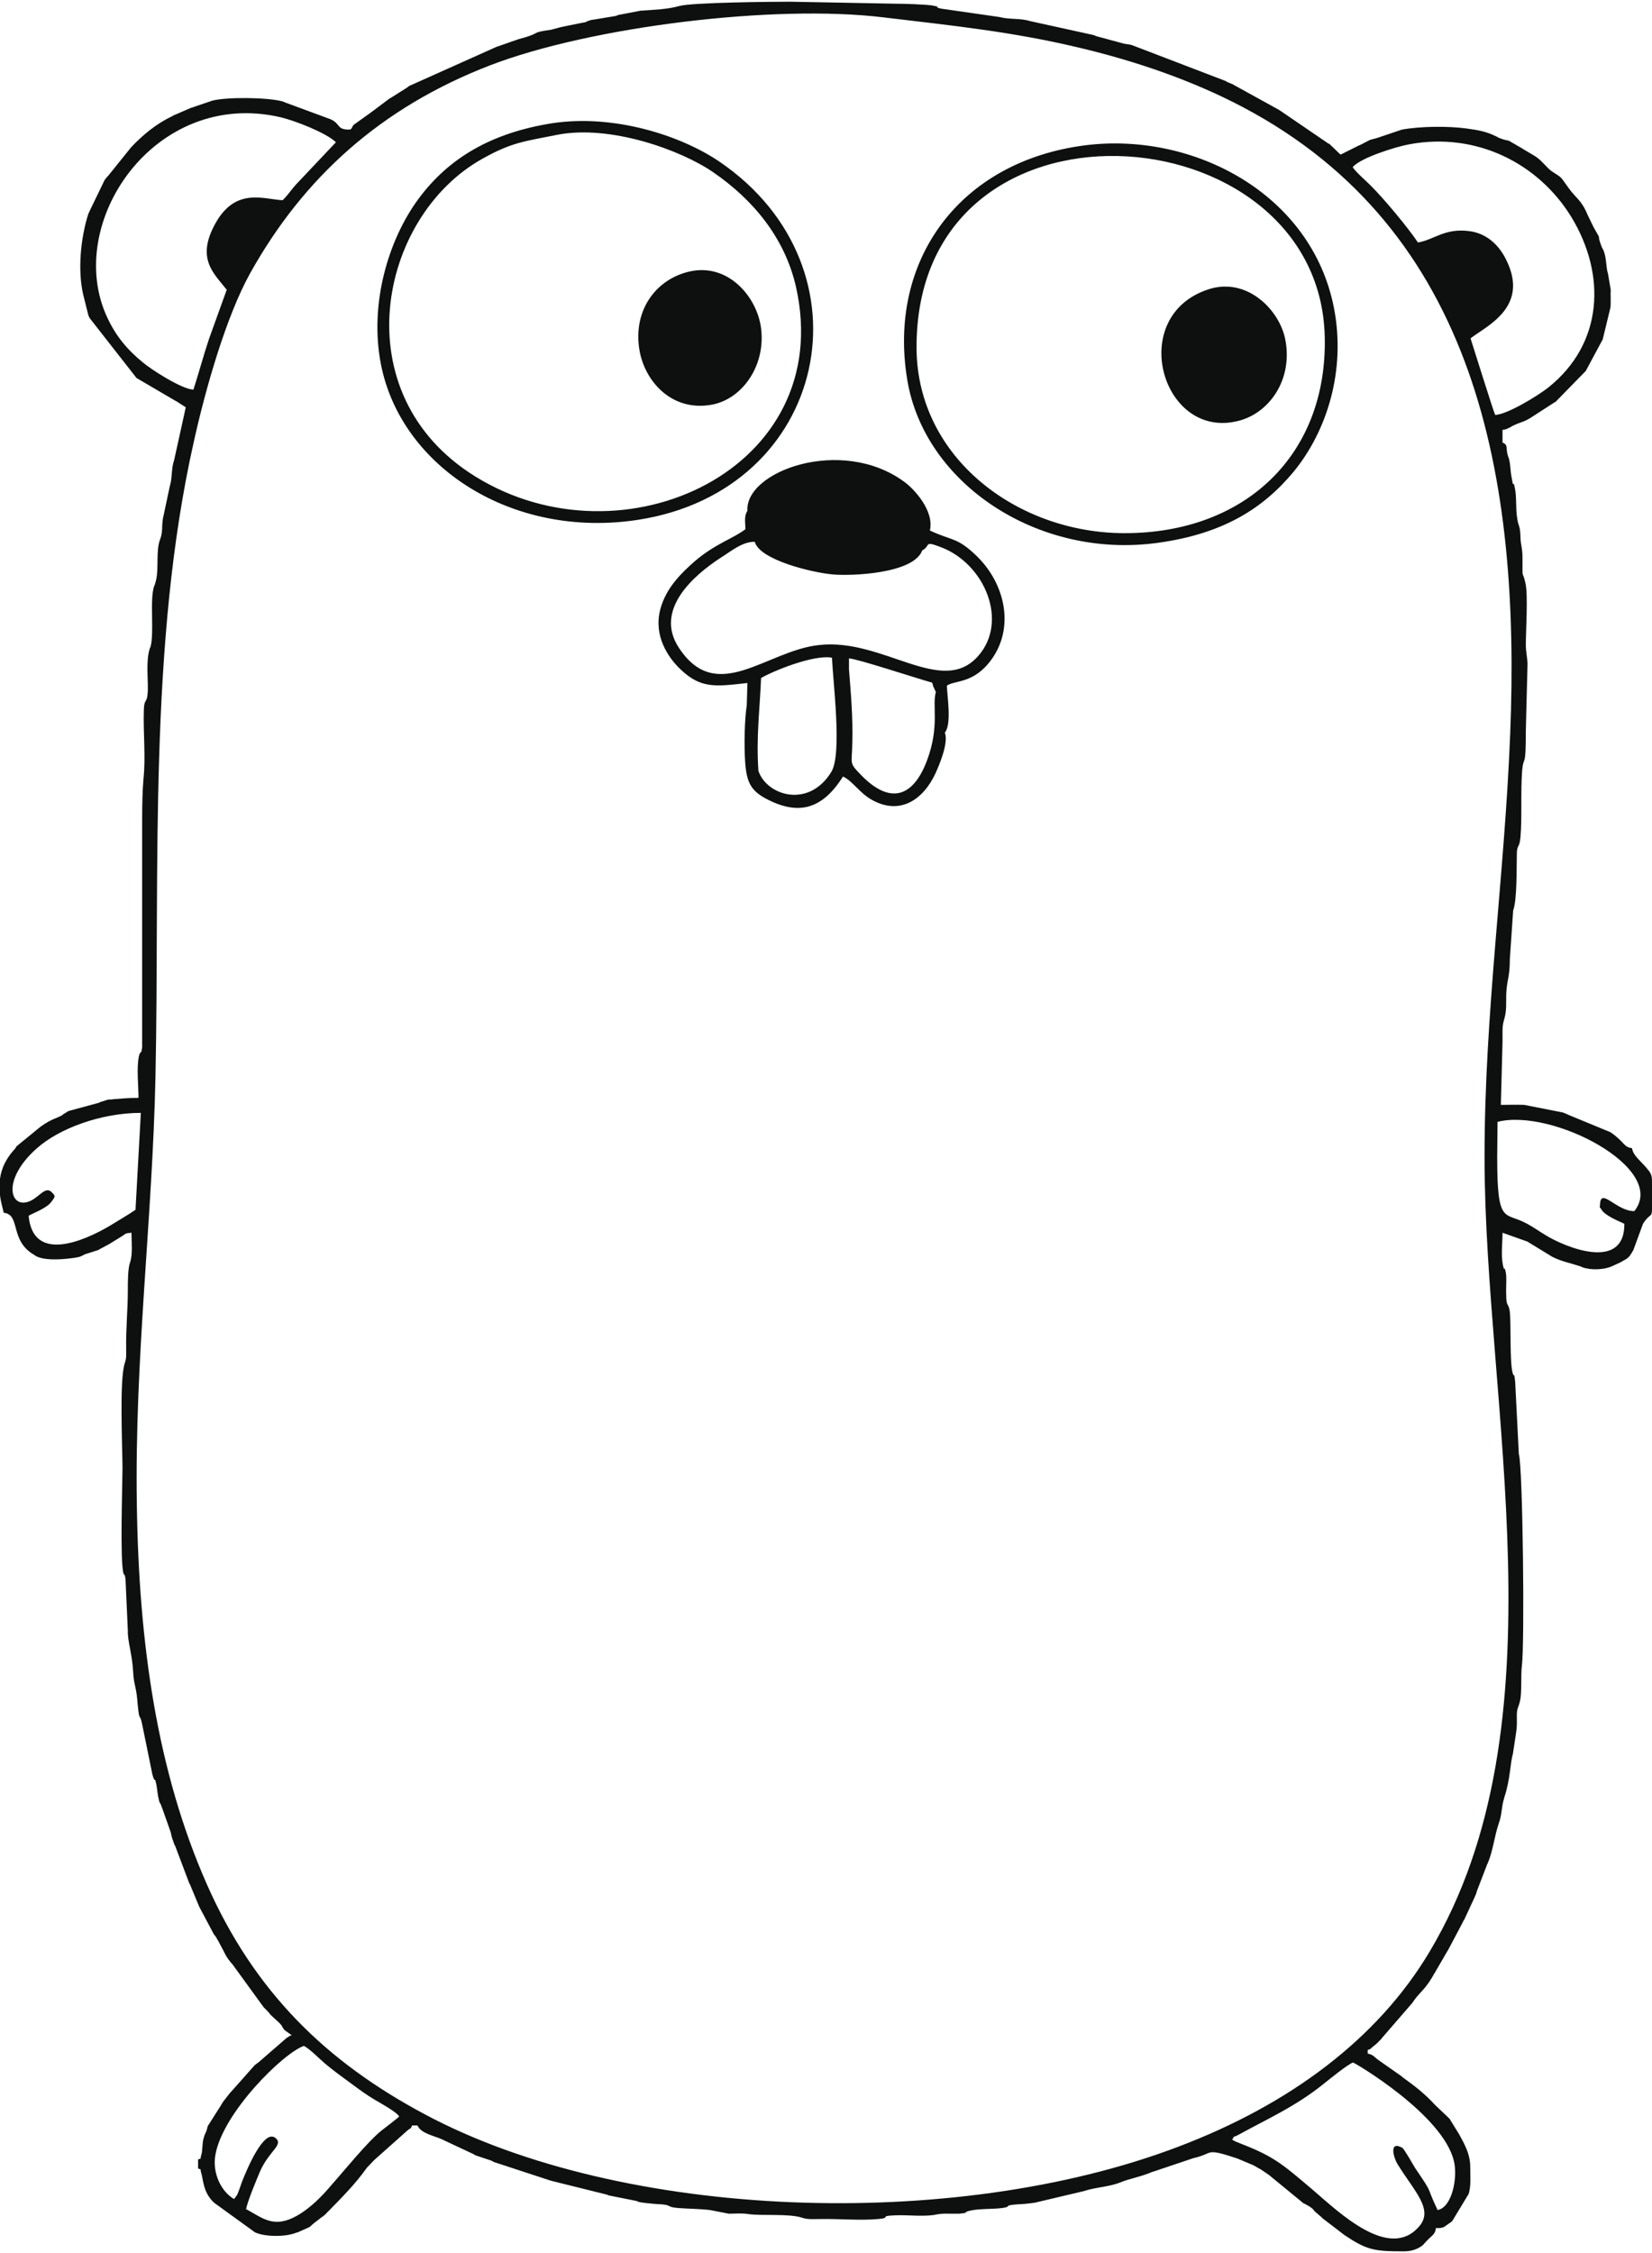<?xml version="1.0" encoding="UTF-8"?>
<!DOCTYPE svg PUBLIC "-//W3C//DTD SVG 1.1//EN" "http://www.w3.org/Graphics/SVG/1.1/DTD/svg11.dtd">
<!-- Creator: CorelDRAW -->
<svg xmlns="http://www.w3.org/2000/svg" xml:space="preserve" width="275px" height="375px" version="1.1" style="shape-rendering:geometricPrecision; text-rendering:geometricPrecision; image-rendering:optimizeQuality; fill-rule:evenodd; clip-rule:evenodd"
viewBox="0 0 49.62 67.56"
 xmlns:xlink="http://www.w3.org/1999/xlink">
 <defs>
  <style type="text/css">
   <![CDATA[
    .fil0 {fill:#0D100F}
   ]]>
  </style>
 </defs>
 <g id="GolangBW">
  <path class="fil0" d="M37.01 64.21c0.1,-0.16 -0.04,-0.03 0.19,-0.15 0.85,-0.47 1.72,-0.85 2.57,-1.54 0.15,-0.12 0.73,-0.59 0.87,-0.63 0.04,0 2.7,1.56 3.03,2.96 0.12,0.48 -0.05,1.39 -0.49,1.47 -0.38,-0.8 -0.09,-0.4 -0.68,-1.27 -0.08,-0.13 -0.32,-0.56 -0.38,-0.6 -0.42,-0.23 -0.25,0.32 -0.15,0.48 0.5,0.82 1.12,1.38 0.64,1.9 -0.89,1 -2.37,-0.42 -3.16,-1.1 -1.01,-0.86 -1.21,-1.03 -2.32,-1.46l-0.12 -0.06zm-14.58 -43.08c-0.07,0.46 -0.08,1.2 -0.05,1.68 0.04,0.61 0.16,0.88 0.64,1.13 0.97,0.51 1.68,0.31 2.3,-0.67 0.28,0.12 0.49,0.49 0.87,0.7 0.84,0.47 1.54,0 1.91,-0.8 0.1,-0.22 0.4,-0.91 0.28,-1.22 0.21,-0.25 0.07,-1.1 0.06,-1.41 0.24,-0.17 0.82,-0.05 1.35,-0.8 0.68,-0.95 0.41,-2.25 -0.45,-3.09 -0.6,-0.58 -0.73,-0.45 -1.41,-0.77 0.14,-0.59 -0.48,-1.26 -0.78,-1.47 -1.88,-1.37 -4.78,-0.31 -4.7,0.88 -0.11,0.16 -0.06,0.38 -0.06,0.55 -0.36,0.28 -0.9,0.43 -1.53,0.97 -0.36,0.32 -0.86,0.78 -1.03,1.45 -0.2,0.78 0.23,1.43 0.61,1.79 0.61,0.58 1.04,0.52 2.01,0.41l-0.02 0.67zm5.68 -0.4c-0.12,0.4 0.12,1.01 -0.26,2.04 -0.43,1.16 -1.14,1.33 -1.99,0.45 -0.37,-0.38 -0.27,-0.31 -0.26,-0.95 0.02,-0.79 -0.04,-1.46 -0.1,-2.22l0 -0.33c0.31,0.03 1.93,0.57 2.5,0.73 0.01,0.04 0.03,0.1 0.03,0.11 0,0.01 0.01,0.02 0.02,0.04l0.04 0.09c0.01,0.01 0.01,0.03 0.02,0.04zm-3.12 -1.03c0.03,0.75 0.31,2.89 -0.02,3.43 -0.68,1.11 -1.94,0.71 -2.19,-0.03 -0.07,-1.02 0.04,-1.81 0.08,-2.79 0.36,-0.21 1.58,-0.71 2.13,-0.61zm2.71 -3.22c0.27,-0.15 0.03,-0.3 0.56,-0.1 1.32,0.5 2.04,2.23 1.12,3.27 -1.09,1.24 -2.85,-0.55 -4.78,-0.33 -1.59,0.17 -3.07,1.82 -4.21,0.08 -0.75,-1.14 0.45,-2.18 1.27,-2.71 0.29,-0.18 0.64,-0.48 1.01,-0.47 0.15,0.55 1.75,0.93 2.35,0.98 0.55,0.05 2.42,-0.02 2.68,-0.72zm4.91 -12.17c-3.81,0.48 -5.95,3.48 -5.36,7.04 0.51,3.12 3.93,5.4 7.53,4.9 1.95,-0.27 3.15,-1.02 4.08,-2.14 0.99,-1.21 1.57,-3.02 1.21,-4.9 -0.67,-3.46 -4.24,-5.3 -7.46,-4.9zm-16.03 -0.66c-1.82,0.29 -3.1,1.04 -4.01,2.27 -0.91,1.23 -1.48,3.16 -1.13,4.96 0.6,3.09 3.95,5.26 7.72,4.68 5.72,-0.88 7.14,-7.55 2.46,-10.75 -1.19,-0.81 -3.2,-1.44 -5.04,-1.16zm19.74 4.98c1.15,-0.36 2.13,0.64 2.29,1.54 0.22,1.19 -0.49,2.19 -1.42,2.42 -2.3,0.58 -3.37,-3.17 -0.87,-3.96zm-2.54 7.33c3.64,0 6.1,-2.37 6.01,-5.91 -0.17,-6.83 -12.32,-7.74 -12.26,0.38 0.03,3.27 3.03,5.53 6.25,5.53zm-13.06 -7.86c1.13,-0.25 1.98,0.72 2.13,1.64 0.18,1.13 -0.52,2.18 -1.46,2.36 -1.23,0.23 -2.05,-0.73 -2.19,-1.68 -0.18,-1.19 0.53,-2.1 1.52,-2.32zm-4 -4.1c-0.93,0.19 -1.33,0.21 -2.22,0.71 -3.14,1.74 -4.22,7.08 -0.22,9.55 4.44,2.75 10.85,-0.23 9.63,-5.69 -0.34,-1.5 -1.31,-2.64 -2.49,-3.45 -0.97,-0.67 -3.11,-1.44 -4.7,-1.12zm32.9 31.46l0 0.82c-0.01,0.25 -0.06,0.09 -0.27,0.42l-0.29 0.79c-0.15,0.26 -0.15,0.23 -0.39,0.37l-0.26 0.12c-0.23,0.1 -0.61,0.12 -0.87,0.03l-0.07 -0.03c-0.3,-0.1 -0.58,-0.15 -0.85,-0.29l-0.67 -0.41c-0.01,0 -0.02,-0.01 -0.03,-0.02 -0.01,0 -0.02,-0.01 -0.03,-0.02l-0.76 -0.27c0,0.3 -0.05,0.66 0.01,0.96 0.07,0.32 0.02,-0.08 0.09,0.24 0.03,0.15 0,0.47 0.01,0.64 0,0.43 0.07,0.23 0.11,0.54 0.04,0.38 -0.01,1.55 0.09,1.85 0.04,0.12 0.04,-0.06 0.07,0.25l0.11 2.17c0.12,0.34 0.18,5.74 0.09,6.36 -0.03,0.24 0,0.81 -0.05,1.03 -0.04,0.2 -0.1,0.23 -0.1,0.44 0,0.2 0.01,0.32 -0.02,0.52l-0.1 0.66c-0.08,0.25 -0.07,0.74 -0.26,1.31 0,0.01 -0.01,0.03 -0.01,0.04 -0.07,0.23 -0.06,0.48 -0.15,0.72 -0.14,0.41 -0.17,0.82 -0.34,1.22 -0.01,0.01 -0.02,0.02 -0.02,0.04l-0.3 0.78c-0.02,0.08 -0.03,0.1 -0.07,0.19l-0.31 0.67c-0.01,0.01 -0.02,0.02 -0.02,0.03 -0.01,0.01 -0.02,0.03 -0.02,0.04l-0.45 0.85c-0.01,0.01 -0.01,0.02 -0.02,0.03l-0.36 0.62c0,0.01 -0.01,0.02 -0.02,0.03l-0.08 0.14c-0.24,0.4 -0.39,0.45 -0.59,0.76l-0.9 1.04c-0.01,0.01 -0.02,0.02 -0.02,0.03l-0.11 0.11c0,0.01 -0.02,0.02 -0.03,0.03 -0.03,0.03 -0.05,0.04 -0.08,0.07 -0.02,0.01 -0.05,0.04 -0.06,0.05 -0.09,0.06 -0.02,0.05 -0.14,0.08l0 0.11c0.18,0.04 0.19,0.1 0.33,0.2l0.67 0.47c0.01,0.01 0.05,0.04 0.06,0.05 0.35,0.25 0.67,0.5 0.96,0.82l0.39 0.37c0.01,0.01 0.04,0.04 0.05,0.05l0.29 0.47c0.17,0.31 0.33,0.6 0.33,0.97 0,0.25 0.03,0.59 -0.05,0.82l-0.49 0.81c-0.01,0 -0.02,0.02 -0.02,0.02l-0.23 0.16c-0.12,0.04 -0.09,0.03 -0.24,0.03 -0.02,0.19 -0.12,0.22 -0.27,0.38l-0.13 0.14c-0.17,0.13 -0.36,0.18 -0.57,0.18 -0.89,0 -1.11,-0.04 -1.78,-0.49l-0.64 -0.49c-0.01,-0.01 -0.03,-0.02 -0.03,-0.03l-0.23 -0.2c-0.02,-0.02 -0.02,-0.07 -0.24,-0.19 -0.14,-0.08 -0.04,0 -0.17,-0.11l-0.89 -0.73c-0.01,-0.01 -0.05,-0.04 -0.06,-0.05l-0.19 -0.13c-0.07,-0.05 -0.08,-0.05 -0.17,-0.1 -0.01,-0.01 -0.05,-0.03 -0.07,-0.04 -0.01,-0.01 -0.02,-0.01 -0.03,-0.02l-0.5 -0.21c-1,-0.33 -0.68,-0.15 -1.31,-0.01l-1.22 0.41c-0.02,0 -0.06,0.02 -0.08,0.03 -0.39,0.15 -0.6,0.17 -0.9,0.29 -0.35,0.14 -0.73,0.14 -1.09,0.26l-1.48 0.35c-0.22,0.03 -0.32,0.04 -0.54,0.05 -0.46,0.04 -0.1,0.06 -0.44,0.11 -0.31,0.04 -0.77,0.01 -1.04,0.1 -0.11,0.03 0.06,0.04 -0.25,0.07 -0.07,0 -0.2,0 -0.27,0 -0.25,-0.01 -0.35,0.01 -0.5,0.04 -0.39,0.05 -0.79,-0.01 -1.18,0.01 -0.48,0.02 -0.06,0.07 -0.48,0.11 -0.57,0.05 -1.17,-0.01 -1.73,0 -0.21,0 -0.39,0.02 -0.56,-0.04 -0.39,-0.13 -1.21,-0.05 -1.62,-0.11 -0.19,-0.03 -0.39,-0.01 -0.58,-0.01l-0.46 -0.09c-0.17,-0.05 -0.83,-0.06 -1.05,-0.08 -0.37,-0.03 -0.19,-0.08 -0.49,-0.11 -0.22,-0.01 -0.28,-0.02 -0.49,-0.04 -0.06,-0.01 -0.08,-0.01 -0.15,-0.02 -0.14,-0.03 -0.09,-0.03 -0.12,-0.04l-0.85 -0.17c-0.02,-0.01 -0.03,-0.01 -0.04,-0.02l-1.65 -0.41c-0.01,0 -0.02,-0.01 -0.04,-0.01l-1.71 -0.56c-0.28,-0.14 0.23,0.1 -0.07,-0.04l-0.48 -0.16c-0.02,-0.01 -0.06,-0.03 -0.07,-0.04l-0.96 -0.45c-0.22,-0.1 -0.62,-0.17 -0.72,-0.41l-0.16 0c-0.06,0.13 -0.03,0.06 -0.13,0.14l-1 0.89c-0.01,0.01 -0.02,0.02 -0.03,0.03l-0.21 0.22c0,0.01 -0.01,0.02 -0.02,0.03 -0.32,0.45 -0.73,0.86 -1.09,1.23l-0.08 0.08c-0.1,0.1 -0.01,0.02 -0.12,0.11 -0.14,0.11 0.09,-0.07 -0.06,0.04l-0.06 0.05c-0.45,0.33 -0.04,0.12 -0.64,0.39 -0.01,0 -0.03,0.01 -0.04,0.01 -0.31,0.13 -0.94,0.13 -1.24,-0.01l-1.23 -0.89c-0.34,-0.32 -0.32,-0.7 -0.39,-0.91 -0.05,-0.15 0.06,-0.05 -0.09,-0.12l0 -0.27c0.15,-0.06 0.04,0.04 0.09,-0.11 0.06,-0.18 0.02,-0.38 0.09,-0.57 0,-0.01 0.01,-0.02 0.01,-0.04l0.05 -0.11c0.03,-0.07 0.03,-0.1 0.05,-0.17l0.4 -0.63c0.02,-0.03 0.05,-0.09 0.06,-0.1l0.21 -0.27c0.01,-0.01 0.02,-0.02 0.03,-0.03l0.71 -0.8c0.05,-0.04 0.08,-0.06 0.12,-0.09l0.84 -0.73c0.01,-0.01 0.03,-0.02 0.04,-0.02 0.08,-0.05 -0.07,0.01 0.11,-0.06l-0.22 -0.16c0,-0.01 -0.01,-0.02 -0.02,-0.03 -0.01,-0.01 -0.02,-0.02 -0.02,-0.03 -0.09,-0.13 0.02,-0.01 -0.12,-0.16l-0.25 -0.23c-0.04,-0.05 -0.06,-0.08 -0.1,-0.12 -0.02,-0.02 -0.11,-0.11 -0.11,-0.11l-0.93 -1.28c-0.2,-0.22 -0.24,-0.35 -0.3,-0.46l-0.15 -0.28c-0.01,-0.01 -0.02,-0.02 -0.02,-0.03 -0.01,-0.02 -0.03,-0.06 -0.04,-0.07 -0.01,-0.01 -0.02,-0.02 -0.02,-0.03 -0.01,-0.01 -0.02,-0.02 -0.03,-0.03l-0.43 -0.81c-0.01,-0.01 -0.01,-0.03 -0.02,-0.04l-0.27 -0.65c0,-0.01 -0.01,-0.02 -0.02,-0.03l-0.43 -1.14c-0.01,-0.01 -0.01,-0.02 -0.02,-0.03l-0.07 -0.2c-0.02,-0.06 -0.03,-0.12 -0.04,-0.17l-0.24 -0.68c-0.03,-0.08 -0.04,-0.11 -0.06,-0.16 -0.01,-0.02 -0.03,-0.05 -0.04,-0.07 0,-0.02 -0.01,-0.03 -0.01,-0.04 -0.01,-0.02 -0.01,-0.03 -0.01,-0.05 -0.04,-0.13 -0.04,-0.27 -0.07,-0.42 -0.07,-0.34 -0.02,0.02 -0.12,-0.31l-0.31 -1.52c-0.06,-0.3 -0.08,-0.13 -0.11,-0.38 -0.02,-0.16 -0.03,-0.27 -0.04,-0.39 -0.04,-0.4 -0.1,-0.42 -0.12,-0.8 -0.03,-0.55 -0.17,-0.92 -0.16,-1.24l-0.07 -1.56c-0.05,-0.26 -0.01,-0.01 -0.06,-0.16 -0.11,-0.35 -0.03,-2.73 -0.03,-3.15 0,-0.61 -0.1,-2.68 0.07,-3.17 0.05,-0.15 0.04,-0.21 0.04,-0.4 -0.01,-0.66 0.05,-1.18 0.05,-1.78 0,-0.28 0,-0.66 0.07,-0.85 0.08,-0.24 0.04,-0.6 0.04,-0.88 -0.21,0.02 -0.15,0.02 -0.28,0.1l-0.34 0.21c-0.01,0 -0.02,0.01 -0.03,0.02l-0.28 0.15c-0.01,0 -0.02,0.01 -0.03,0.02 -0.01,0 -0.03,0.01 -0.04,0.02l-0.41 0.13c-0.01,0.01 -0.02,0.01 -0.03,0.02l-0.11 0.05c-0.02,0 -0.03,0.01 -0.04,0.01 -0.02,0.01 -0.92,0.17 -1.28,-0.03l-0.06 -0.04c-0.74,-0.43 -0.39,-1.21 -0.91,-1.26 -0.01,-0.09 -0.08,-0.28 -0.11,-0.53l0 -0.49c0.02,-0.14 0.06,-0.3 0.14,-0.46 0.13,-0.26 0.3,-0.43 0.31,-0.44 0.01,-0.01 0.02,-0.03 0.02,-0.03 0.01,-0.01 0.02,-0.03 0.02,-0.04l0.71 -0.58c0.01,-0.01 0.03,-0.02 0.04,-0.03 0.31,-0.22 0.47,-0.24 0.63,-0.33 0.01,-0.01 0.02,-0.02 0.03,-0.03 0.02,-0.01 0.05,-0.03 0.07,-0.04 0.08,-0.05 0.04,-0.04 0.14,-0.07l0.85 -0.23c0.02,-0.01 0.03,-0.01 0.04,-0.02l0.25 -0.08c0.04,0 0.1,0 0.15,-0.01 0.26,-0.02 0.43,-0.04 0.76,-0.04 0,-0.37 -0.06,-0.88 0.01,-1.24 0.04,-0.16 0.03,-0.07 0.05,-0.12 0.03,-0.08 0.01,0.1 0.05,-0.16l0 -6.81c0,-0.5 0.01,-0.92 0.04,-1.25 0.07,-0.66 -0.01,-1.38 0.01,-2.05 0.01,-0.41 0.1,-0.17 0.12,-0.59 0.01,-0.4 -0.06,-0.91 0.06,-1.28 0.01,-0.01 0.01,-0.03 0.02,-0.04 0.12,-0.42 -0.03,-1.42 0.11,-1.83 0.01,-0.02 0.03,-0.06 0.03,-0.08 0.12,-0.35 0.03,-0.81 0.11,-1.19 0.04,-0.18 0.08,-0.17 0.1,-0.44 0,-0.15 0.01,-0.17 0.02,-0.3l0.21 -0.99c0.08,-0.25 0.04,-0.53 0.13,-0.78l0.35 -1.59 -0.25 -0.16c-0.05,-0.03 -0.01,-0.01 -0.07,-0.04l-1.16 -0.68 -1.4 -1.79c-0.01,-0.03 -0.01,0.01 -0.05,-0.11l-0.15 -0.6c-0.17,-0.73 -0.08,-1.69 0.15,-2.42 0.05,-0.12 0.04,-0.07 0.05,-0.11l0.44 -0.91c0.01,-0.01 0.04,-0.06 0.07,-0.09 0.01,-0.01 0.02,-0.03 0.03,-0.03l0.7 -0.87c0.35,-0.37 0.76,-0.71 1.23,-0.93 0.01,-0.01 0.02,-0.01 0.03,-0.02l0.53 -0.23c0.07,-0.02 0.07,-0.02 0.12,-0.04l0.53 -0.18c0.43,-0.11 1.64,-0.1 2.09,0.02 0.14,0.04 0,0.01 0.16,0.06l1.3 0.48c0.31,0.14 0.17,0.31 0.56,0.31 0.08,0 0.08,-0.08 0.13,-0.14l0.53 -0.38c0.01,-0.01 0.03,-0.02 0.04,-0.03l0.52 -0.39c0.01,0 0.03,-0.01 0.04,-0.02l0.46 -0.29c0.15,-0.1 -0.01,-0.02 0.17,-0.1l2.5 -1.12c0.15,-0.06 -0.07,0.02 0.08,-0.03l0.6 -0.21c0.79,-0.21 0.3,-0.19 1,-0.29l0.26 -0.07c0.02,0 0.03,-0.01 0.04,-0.01l0.59 -0.12c0.28,-0.05 0.08,-0.02 0.21,-0.06 0.12,-0.04 0.07,-0.03 0.22,-0.05l0.6 -0.1c0.02,0 0.03,-0.01 0.04,-0.01 0.02,-0.01 0.03,-0.01 0.04,-0.02l0.68 -0.13c0.43,-0.03 0.8,-0.04 1.16,-0.14 0.38,-0.11 2.87,-0.13 3.33,-0.13l3.18 0.06c0.21,0 0.95,0.02 1.13,0.06 0.32,0.07 -0.08,0.02 0.24,0.09l1.74 0.25c0.3,0.08 0.63,0.03 0.91,0.12l1.91 0.42c0.01,0 0.02,0.01 0.04,0.01 0.01,0.01 0.02,0.01 0.03,0.02l0.85 0.23c0.05,0.01 0.15,0.02 0.23,0.04l2.82 1.08c0.01,0 0.02,0.01 0.03,0.02 0.08,0.04 0.12,0.05 0.19,0.08 0.01,0.01 0.02,0.02 0.03,0.02l1.36 0.75c0.01,0.01 0.02,0.02 0.03,0.02l1.45 0.99c0.01,0 0.03,0.01 0.04,0.02l0.27 0.26c0.01,0.01 0.04,0.04 0.06,0.05l0.5 -0.25c0.01,-0.01 0.06,-0.03 0.07,-0.03l0.29 -0.15c0.1,-0.04 0.07,-0.02 0.17,-0.05 0.01,0 0.02,-0.01 0.04,-0.01l0.77 -0.26c0.56,-0.1 1.38,-0.11 1.96,-0.03 0.36,0.05 0.57,0.09 0.86,0.23 0.1,0.04 -0.02,0.01 0.18,0.08 0.1,0.04 0.13,0.03 0.22,0.06l0.38 0.22c0,0 0.02,0.01 0.03,0.02l0.37 0.22c0.19,0.12 0.31,0.3 0.48,0.44 0.01,0 0.03,0.01 0.03,0.02 0.31,0.2 0.24,0.14 0.47,0.46 0.26,0.37 0.4,0.37 0.6,0.85l0.18 0.37c0.29,0.5 0.05,0.1 0.25,0.61 0.01,0.01 0.01,0.02 0.02,0.03 0,0.01 0.01,0.03 0.02,0.04 0.1,0.24 0.07,0.49 0.14,0.72l0.08 0.47c-0.01,0.14 0.01,0.41 -0.01,0.54l-0.23 0.95 -0.51 0.95 -0.91 0.93c-0.01,0 -0.03,0.01 -0.04,0.02l-0.65 0.42c-0.27,0.18 -0.34,0.15 -0.6,0.28 -0.01,0 -0.02,0.01 -0.03,0.02l-0.1 0.05c-0.08,0.04 -0.07,0.03 -0.17,0.05l0 0.38c0.18,0.07 0.09,0.16 0.16,0.39 0.04,0.14 -0.01,-0.06 0.04,0.12 0.05,0.23 0.03,0.34 0.08,0.57 0.06,0.37 0.03,-0.02 0.09,0.28 0.06,0.29 0.02,0.59 0.07,0.91 0.04,0.28 0.09,0.19 0.1,0.59 0.01,0.25 0.06,0.3 0.06,0.6 0,0.75 -0.01,0.31 0.09,0.77 0.08,0.35 0.01,1.45 0.01,1.83 0,0.27 0.06,0.45 0.05,0.64l-0.05 1.95c0,1.21 -0.06,0.69 -0.11,1.19 -0.05,0.65 0,1.42 -0.05,2 -0.03,0.37 -0.11,0.21 -0.11,0.53 -0.01,0.38 0.01,1.37 -0.11,1.68l-0.1 1.46c0,0.64 -0.12,0.64 -0.11,1.25 0.01,0.58 -0.11,0.53 -0.11,0.91 0,0.11 0,0.22 0,0.33l-0.05 1.89c0.23,0 0.47,-0.01 0.7,0l1.17 0.23c0.02,0.01 0.03,0.01 0.04,0.02 0.04,0.01 0.08,0.03 0.12,0.05l1.26 0.52c0.44,0.3 0.39,0.45 0.65,0.48 0.03,0.24 0.32,0.43 0.48,0.65l0.05 0.06c0.06,0.11 0.07,0.16 0.07,0.31l0 0.01zm-42.23 30.83c0.07,-0.3 0.3,-0.84 0.42,-1.13 0.28,-0.63 0.71,-0.79 0.47,-1 -0.36,-0.31 -0.89,1.01 -1,1.28 -0.04,0.1 -0.06,0.18 -0.1,0.28 -0.02,0.06 -0.04,0.11 -0.06,0.15l-0.09 0.12c-0.38,-0.22 -0.66,-0.77 -0.56,-1.33 0.22,-1.26 2.04,-3.06 2.66,-3.27 0.2,0.11 0.46,0.39 0.68,0.57 0.18,0.15 0.46,0.36 0.71,0.54 0.27,0.2 0.5,0.37 0.74,0.51 0.15,0.09 0.65,0.36 0.73,0.5 -0.03,0.04 -0.49,0.39 -0.54,0.43 -0.42,0.34 -1.13,1.22 -1.47,1.6 -0.27,0.32 -0.62,0.7 -1.06,0.95 -0.69,0.39 -1.02,0.08 -1.53,-0.2zm37.58 -31.59l0.01 -1.06c1.63,-0.42 5.13,1.4 4.11,2.68 -0.53,0.01 -1.01,-0.72 -1.03,-0.21 -0.01,0.15 -0.03,0.05 0.04,0.16 0.11,0.19 0.52,0.35 0.69,0.43 0.01,1.45 -1.79,0.7 -2.37,0.34 -0.2,-0.12 -0.38,-0.25 -0.57,-0.35 -0.66,-0.36 -0.88,0.07 -0.88,-1.99zm-40.9 1.58c-0.23,0.16 -0.53,0.33 -0.77,0.48 -0.78,0.46 -2.31,1.13 -2.44,-0.3 0.13,-0.08 0.56,-0.23 0.69,-0.43 0.12,-0.16 0.12,-0.16 -0.01,-0.29 -0.18,-0.16 -0.35,0.14 -0.62,0.27 -0.62,0.29 -0.89,-0.62 0.18,-1.57 0.68,-0.61 1.95,-1.07 3.13,-1.07l-0.16 2.91zm41.29 -14.28c-0.17,4.29 -0.77,8.34 -0.77,12.7 0,7.42 2.43,17.03 -1.65,23.86 -1.56,2.62 -4.21,4.6 -7.58,5.87 -6.73,2.55 -16.66,2.19 -22.59,-0.98 -2.97,-1.58 -5.13,-3.68 -6.56,-6.92 -1.49,-3.38 -2.04,-7.2 -2.1,-11.4 -0.07,-4.39 0.47,-8.57 0.56,-12.86 0.13,-6.19 -0.22,-12.97 1.15,-19.05 0.36,-1.63 0.98,-3.78 1.69,-5.06 1.6,-2.87 3.92,-4.98 7.21,-6.25 3.02,-1.16 8.52,-1.84 11.82,-1.44 2.09,0.25 3.85,0.43 5.83,0.9 1.79,0.42 3.49,1.02 4.95,1.79 7.04,3.71 8.35,11.14 8.04,18.84zm-4.73 -17.03c0.22,-0.28 1.31,-0.62 1.71,-0.69 2,-0.37 3.87,0.57 4.86,2.19 1.05,1.73 0.96,3.8 -0.7,5.12 -0.29,0.23 -1.21,0.8 -1.59,0.82 -0.06,-0.12 -0.73,-2.28 -0.74,-2.3 0.45,-0.36 1.8,-0.93 1.06,-2.38 -0.21,-0.42 -0.57,-0.77 -1.09,-0.84 -0.75,-0.1 -1.06,0.26 -1.55,0.34 -0.31,-0.46 -1,-1.29 -1.42,-1.71 -0.15,-0.15 -0.43,-0.39 -0.54,-0.55zm-32.14 0.99c-0.55,-0.02 -1.4,-0.4 -2.01,0.68 -0.61,1.08 -0.05,1.52 0.33,2.01l-0.53 1.47c-0.17,0.51 -0.3,1 -0.47,1.53 -0.35,-0.01 -1.29,-0.62 -1.51,-0.81 -0.48,-0.39 -0.82,-0.8 -1.08,-1.36 -1.32,-2.83 1.43,-6.89 5.21,-6.01 0.42,0.1 1.36,0.46 1.66,0.75l-1.2 1.27c-0.12,0.13 -0.27,0.35 -0.4,0.47z"/>
 </g>
</svg>
